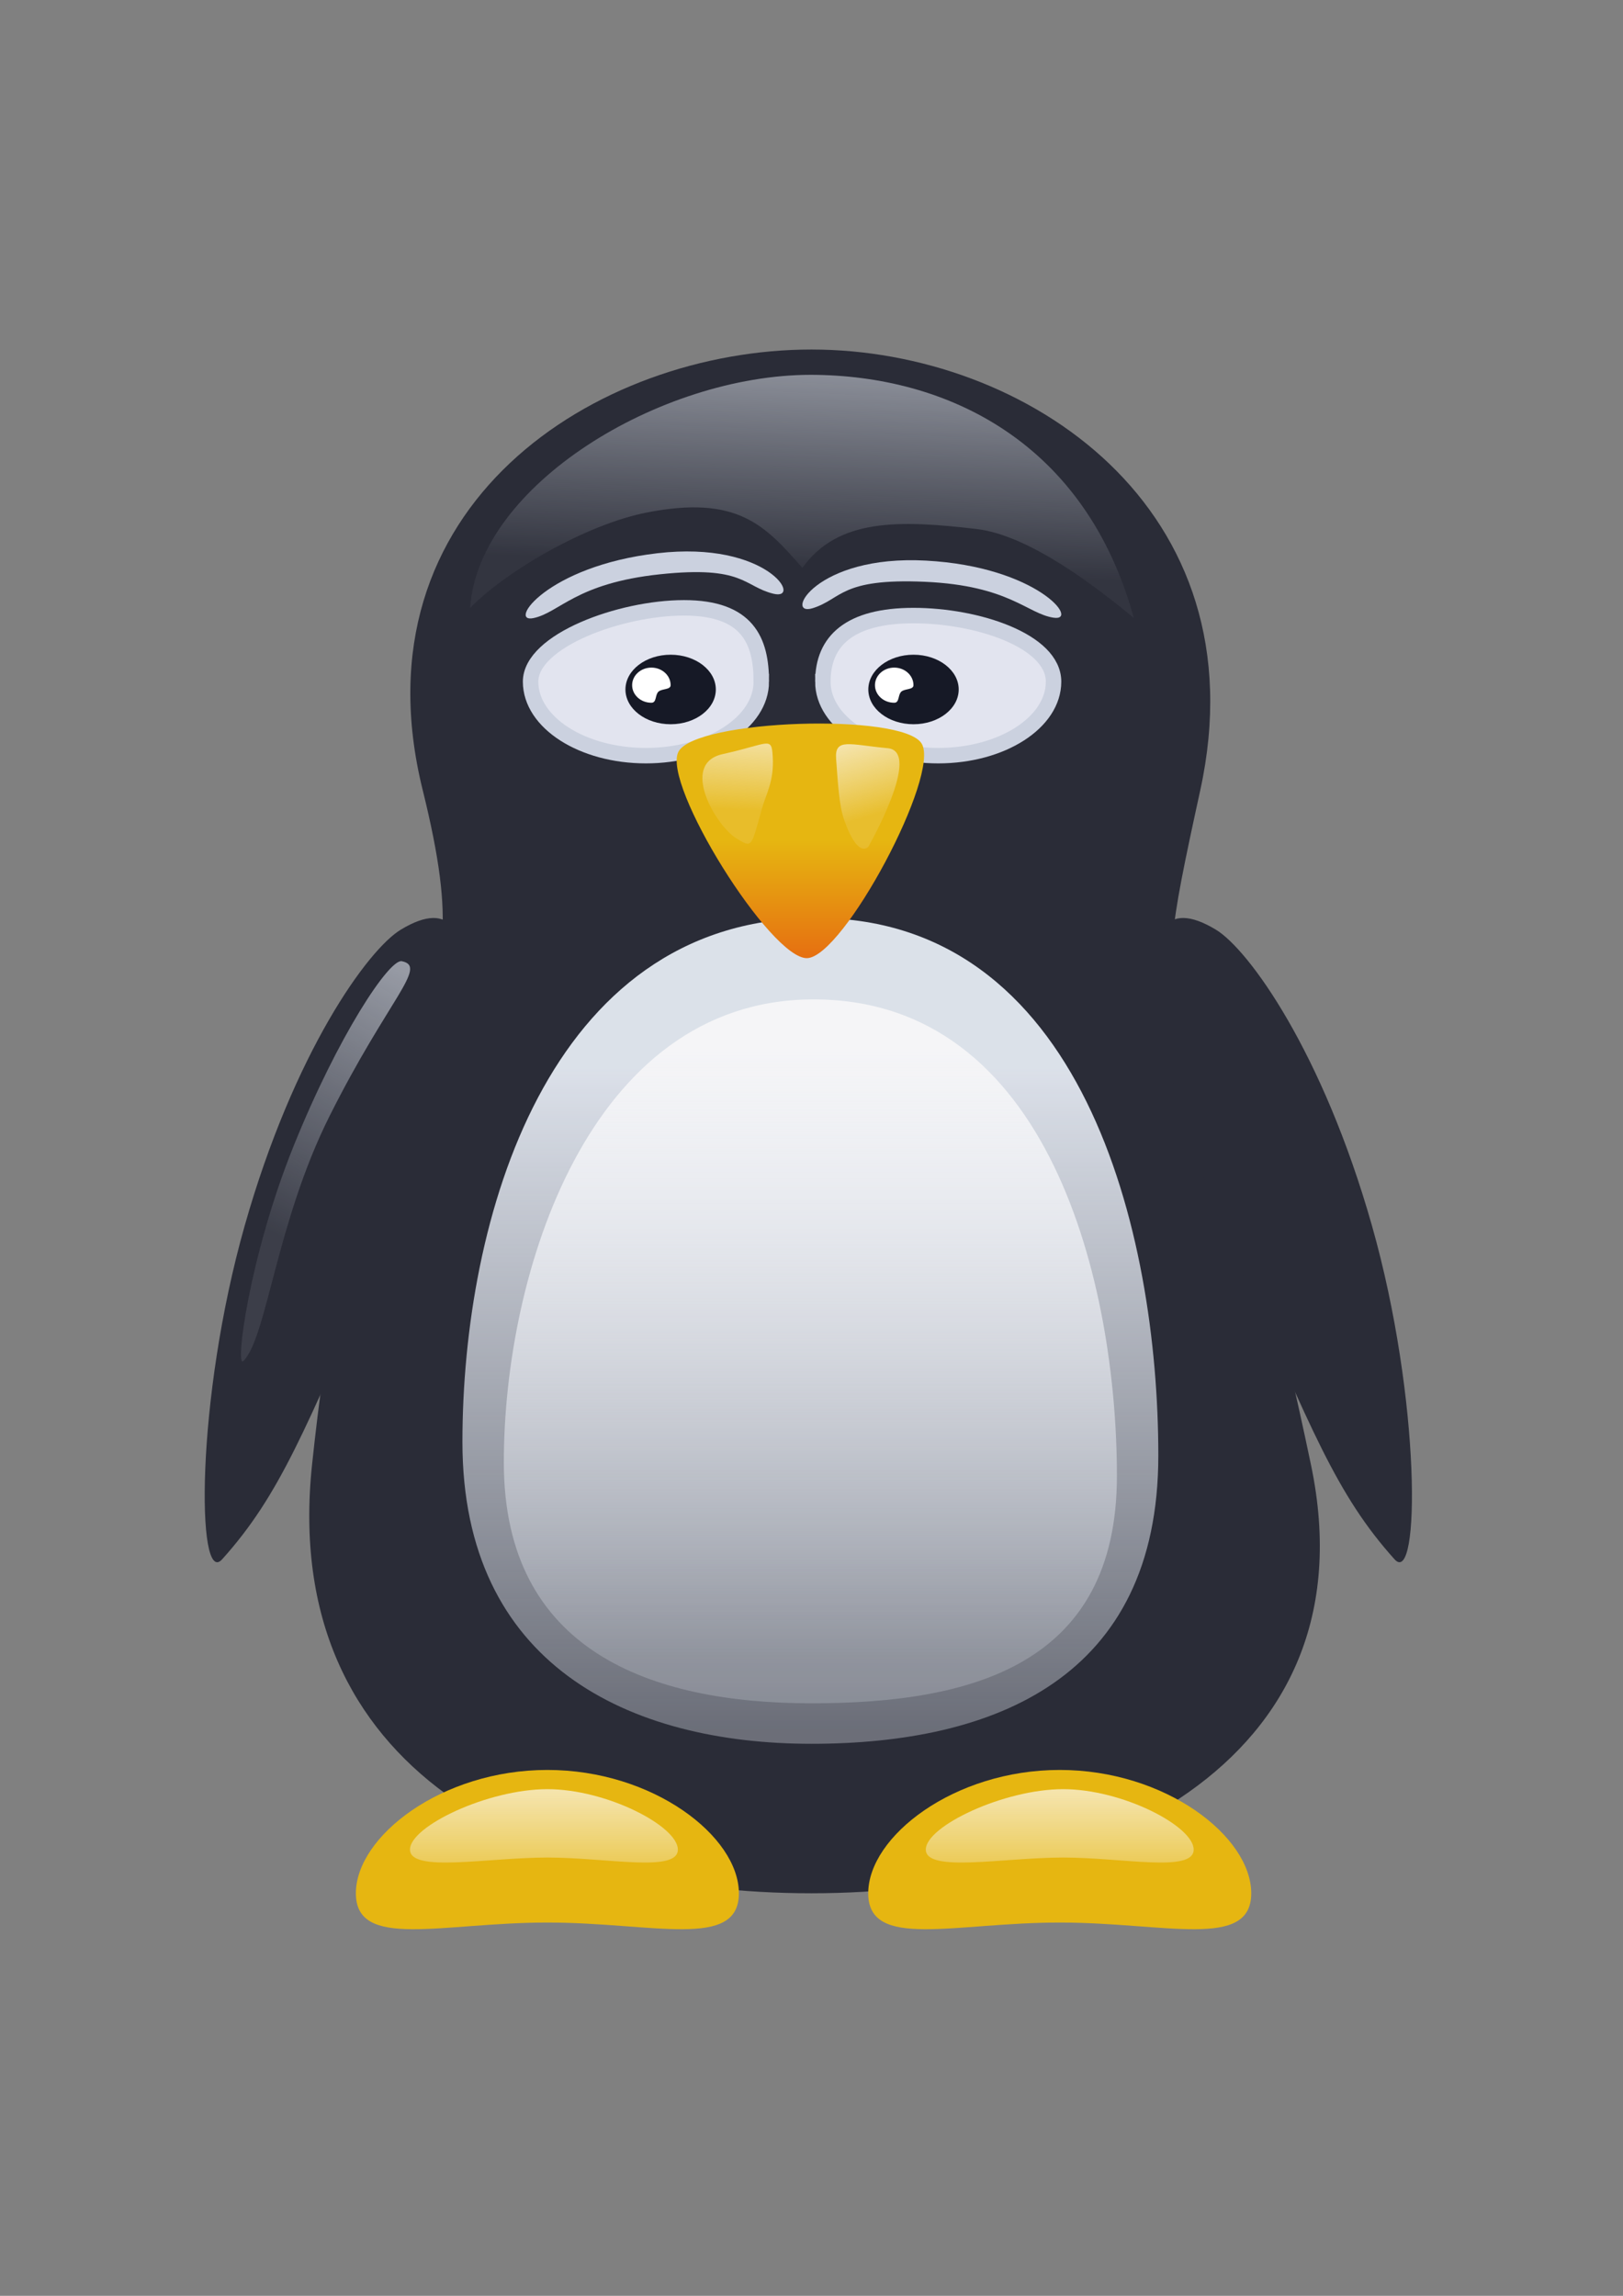 <?xml version="1.0" encoding="UTF-8" standalone="no"?>
<!-- Created with Inkscape (http://www.inkscape.org/) -->

<svg
   width="210mm"
   height="297mm"
   viewBox="0 0 210 297"
   version="1.1"
   id="svg1"
   sodipodi:docname="lab08.svg"
   inkscape:version="1.4 (e7c3feb1, 2024-10-09)"
   inkscape:export-filename="lab08.jpg"
   inkscape:export-xdpi="96"
   inkscape:export-ydpi="96"
   xmlns:inkscape="http://www.inkscape.org/namespaces/inkscape"
   xmlns:sodipodi="http://sodipodi.sourceforge.net/DTD/sodipodi-0.dtd"
   xmlns:xlink="http://www.w3.org/1999/xlink"
   xmlns="http://www.w3.org/2000/svg"
   xmlns:svg="http://www.w3.org/2000/svg">
  <rect x="0" y="0" width="210" height="297" fill="#808080" stroke="none"/>
  <sodipodi:namedview
     id="namedview1"
     pagecolor="#ffffff"
     bordercolor="#000000"
     borderopacity="0.25"
     inkscape:showpageshadow="2"
     inkscape:pageopacity="0.0"
     inkscape:pagecheckerboard="0"
     inkscape:deskcolor="#d1d1d1"
     inkscape:document-units="mm"
     inkscape:zoom="0.75875353"
     inkscape:cx="488.30086"
     inkscape:cy="430.31101"
     inkscape:window-width="1104"
     inkscape:window-height="1020"
     inkscape:window-x="690"
     inkscape:window-y="54"
     inkscape:window-maximized="0"
     inkscape:current-layer="layer1" />
  <defs
     id="defs1">
    <linearGradient
       id="linearGradient36"
       inkscape:collect="always">
      <stop
         style="stop-color:#f5f5f7;stop-opacity:1;"
         offset="0"
         id="stop36" />
      <stop
         style="stop-color:#e6ebf4;stop-opacity:0.22;"
         offset="1"
         id="stop37" />
    </linearGradient>
    <linearGradient
       id="linearGradient34">
      <stop
         style="stop-color:#e6ebf4;stop-opacity:1"
         offset="0"
         id="stop33" />
      <stop
         style="stop-color:#e6ebf4;stop-opacity:0.094;"
         offset="1"
         id="stop34" />
    </linearGradient>
    <linearGradient
       id="linearGradient31">
      <stop
         style="stop-color:#e6ebf4;stop-opacity:0.943;"
         offset="0"
         id="stop30" />
      <stop
         style="stop-color:#e6ebf4;stop-opacity:0.094;"
         offset="1"
         id="stop31" />
    </linearGradient>
    <linearGradient
       id="linearGradient27">
      <stop
         style="stop-color:#f3e7b8;stop-opacity:0.151;"
         offset="0"
         id="stop26" />
      <stop
         style="stop-color:#f5e4ac;stop-opacity:1;"
         offset="1"
         id="stop27" />
    </linearGradient>
    <linearGradient
       id="linearGradient25">
      <stop
         style="stop-color:#f3e7b8;stop-opacity:0.17;"
         offset="0"
         id="stop24" />
      <stop
         style="stop-color:#f5e4ac;stop-opacity:1;"
         offset="1"
         id="stop25" />
    </linearGradient>
    <linearGradient
       id="linearGradient21"
       inkscape:collect="always">
      <stop
         style="stop-color:#e6b611;stop-opacity:1;"
         offset="0.498"
         id="stop21" />
      <stop
         style="stop-color:#e66b11;stop-opacity:1;"
         offset="1"
         id="stop22" />
    </linearGradient>
    <linearGradient
       id="linearGradient11">
      <stop
         style="stop-color:#e6ebf4;stop-opacity:0.943;"
         offset="0"
         id="stop10" />
      <stop
         style="stop-color:#e6ebf4;stop-opacity:0;"
         offset="1"
         id="stop11" />
    </linearGradient>
    <linearGradient
       id="linearGradient9">
      <stop
         style="stop-color:#f3e7b8;stop-opacity:0.447;"
         offset="0"
         id="stop9" />
      <stop
         style="stop-color:#f5e4ac;stop-opacity:1;"
         offset="1"
         id="stop8" />
    </linearGradient>
    <linearGradient
       id="linearGradient3">
      <stop
         style="stop-color:#e6ebf4;stop-opacity:0.943;"
         offset="0"
         id="stop6" />
      <stop
         style="stop-color:#e6ebf4;stop-opacity:0.346;"
         offset="1"
         id="stop7" />
    </linearGradient>
    <linearGradient
       id="linearGradient3-1">
      <stop
         style="stop-color:#e6ebf4;stop-opacity:0.943;"
         offset="0"
         id="stop3" />
      <stop
         style="stop-color:#e6ebf4;stop-opacity:0;"
         offset="0.508"
         id="stop4" />
    </linearGradient>
    <linearGradient
       inkscape:collect="always"
       xlink:href="#linearGradient3"
       id="linearGradient4"
       x1="105"
       y1="138.162"
       x2="105"
       y2="223.827"
       gradientUnits="userSpaceOnUse" />
    <linearGradient
       inkscape:collect="always"
       xlink:href="#linearGradient9"
       id="linearGradient8"
       gradientUnits="userSpaceOnUse"
       x1="270.26"
       y1="911.917"
       x2="270.26"
       y2="878.483"
       gradientTransform="matrix(0.265,0,0,0.265,-0.681,-0.977)"
       spreadMethod="pad" />
    <linearGradient
       inkscape:collect="always"
       xlink:href="#linearGradient9"
       id="linearGradient12"
       gradientUnits="userSpaceOnUse"
       gradientTransform="matrix(0.265,0,0,0.265,66.059,-0.977)"
       x1="270.26"
       y1="911.917"
       x2="270.26"
       y2="878.483"
       spreadMethod="pad" />
    <linearGradient
       inkscape:collect="always"
       xlink:href="#linearGradient25"
       id="linearGradient18"
       gradientUnits="userSpaceOnUse"
       gradientTransform="matrix(0.157,0,0,0.229,64.697,-101.176)"
       x1="305.807"
       y1="902.428"
       x2="296.83"
       y2="859.766"
       spreadMethod="pad" />
    <linearGradient
       inkscape:collect="always"
       xlink:href="#linearGradient9"
       id="linearGradient19"
       gradientUnits="userSpaceOnUse"
       gradientTransform="matrix(-0.258,0,0,-0.24,177.183,323.039)"
       x1="304.783"
       y1="876.891"
       x2="304.22"
       y2="898.676"
       spreadMethod="pad" />
    <linearGradient
       inkscape:collect="always"
       xlink:href="#linearGradient27"
       id="linearGradient20"
       gradientUnits="userSpaceOnUse"
       gradientTransform="matrix(-0.194,0.029,0.035,0.216,123.365,-98.893)"
       x1="304.86"
       y1="901.883"
       x2="296.529"
       y2="855.838"
       spreadMethod="pad" />
    <linearGradient
       inkscape:collect="always"
       xlink:href="#linearGradient21"
       id="linearGradient22"
       x1="101.41"
       y1="122.168"
       x2="101.41"
       y2="90.153"
       gradientUnits="userSpaceOnUse" />
    <linearGradient
       inkscape:collect="always"
       xlink:href="#linearGradient34"
       id="linearGradient30"
       x1="104.878"
       y1="48.49"
       x2="103.822"
       y2="73.471"
       gradientUnits="userSpaceOnUse" />
    <linearGradient
       inkscape:collect="always"
       xlink:href="#linearGradient31"
       id="linearGradient33"
       gradientUnits="userSpaceOnUse"
       x1="39.446"
       y1="65.934"
       x2="38.572"
       y2="132.736" />
    <linearGradient
       inkscape:collect="always"
       xlink:href="#linearGradient36"
       id="linearGradient37"
       x1="104.854"
       y1="135.155"
       x2="104.854"
       y2="214.483"
       gradientUnits="userSpaceOnUse" />
  </defs>
  <g
     inkscape:label="Layer 1"
     inkscape:groupmode="layer"
     id="layer1">
    <path
       id="path1"
       style="fill:#2a2c37;stroke-width:2;stroke-linecap:round"
       d="m 105,45.216 c -27.784,1.26e-4 -59.432,20.12 -50.307,56.99 8.819,35.632 -7.093,18.92 -14.315,87.256 -4.202,39.76 28.932,55.463 64.621,55.463 35.69,1.6e-4 72.834,-16.334 64.622,-55.463 C 153.644,113.331 146.924,140.635 155.307,102.206 163.27,65.701 132.784,45.216 105,45.216 Z"
       sodipodi:nodetypes="sssssss" />
    <g
       id="g12">
      <path
         id="path2"
         style="fill:#e6b611;stroke-width:2;stroke-linecap:round"
         d="m 95.605,244.926 c 1e-5,7.351 -11.094,3.785 -24.779,3.785 -13.685,0 -24.779,3.566 -24.779,-3.785 4e-6,-7.351 11.094,-15.956 24.779,-15.956 13.685,0 24.779,8.605 24.779,15.956 z"
         sodipodi:nodetypes="sssss" />
      <path
         id="path7"
         style="opacity:1;vector-effect:none;fill:url(#linearGradient8);stroke-width:2;stroke-linecap:round;fill-rule:nonzero;fill-opacity:1"
         d="m 87.708,239.273 c -8e-6,3.027 -9.217,1.029 -16.883,1.029 -7.666,0 -17.776,1.998 -17.776,-1.029 -6e-6,-3.027 10.109,-7.817 17.776,-7.817 7.666,0 16.883,4.79 16.883,7.817 z"
         sodipodi:nodetypes="sssss" />
    </g>
    <g
       id="g13">
      <path
         id="path2-3"
         style="fill:#e6b611;stroke-width:2;stroke-linecap:round"
         d="m 161.898,244.926 c 1e-5,7.351 -11.094,3.785 -24.779,3.785 -13.685,0 -24.779,3.566 -24.779,-3.785 0,-7.351 11.094,-15.956 24.779,-15.956 13.685,0 24.779,8.605 24.779,15.956 z"
         sodipodi:nodetypes="sssss" />
      <path
         id="path7-0"
         style="vector-effect:none;fill:url(#linearGradient12);fill-opacity:1;fill-rule:nonzero;stroke-width:2;stroke-linecap:round"
         d="m 154.448,239.273 c -1e-5,3.027 -9.217,1.029 -16.883,1.029 -7.666,0 -17.776,1.998 -17.776,-1.029 0,-3.027 10.109,-7.817 17.776,-7.817 7.666,0 16.883,4.79 16.883,7.817 z"
         sodipodi:nodetypes="sssss" />
    </g>
    <g
       id="g4">
      <path
         id="path3"
         style="fill:url(#linearGradient4);stroke-width:2;stroke-linecap:round"
         d="m 149.875,188.29 c 0,28.818 -21.219,37.298 -44.875,37.298 -23.655,0 -45.166,-10.231 -45.166,-39.049 0,-28.818 10.993,-67.349 45.166,-67.779 35.083,-0.441 44.875,40.711 44.875,69.529 z"
         sodipodi:nodetypes="sssss" />
      <path
         id="path3-5"
         style="fill:url(#linearGradient37);stroke-width:1.724;stroke-linecap:round"
         d="m 144.518,190.935 c 1e-5,24.465 -18.821,29.415 -39.518,29.415 -20.697,0 -39.81,-6.701 -39.81,-31.166 2e-6,-24.465 10.994,-59.684 39.81,-59.896 30.967,-0.227 39.518,37.182 39.518,61.646 z"
         sodipodi:nodetypes="sssss" />
    </g>
    <g
       id="g6"
       transform="rotate(15.843,-41.949,197.269)">
      <path
         id="path4"
         style="fill:#2a2c37;stroke-width:2;stroke-linecap:round"
         d="m 36.237,139.926 c -3.2,23.162 -4.016,32.246 -8.97,42.337 -2.183,4.447 -8.97,-18.955 -8.97,-42.337 0,-23.382 5.593,-38.712 8.97,-42.337 10.695,-11.483 12.75,14.98 8.97,42.337 z"
         sodipodi:nodetypes="sssss" />
      <path
         id="path4-8"
         style="font-variation-settings:normal;display:inline;opacity:1;vector-effect:none;fill:url(#linearGradient33);stroke-width:2.006;stroke-linecap:round;stroke-linejoin:miter;stroke-miterlimit:4;stroke-dasharray:none;stroke-dashoffset:0;stroke-opacity:1;-inkscape-stroke:none;stop-color:#000000;stop-opacity:1;fill-opacity:1;stroke:none"
         transform="matrix(0.977,0.214,-0.106,0.994,0,0)"
         d="m 38.145,115.819 c -1.269,15.508 3.178,29.194 1.509,33.407 -0.632,1.595 -4.393,-12.271 -4.393,-27.692 0,-15.421 2.449,-27.44 4.081,-27.919 3.445,-1.01 0.205,5.078 -1.197,22.204 z"
         sodipodi:nodetypes="sssss" />
    </g>
    <g
       id="g6-0"
       transform="matrix(-0.962,0.273,0.273,0.962,156.917,18.946)">
      <path
         id="path4-0"
         style="fill:#2a2c37;stroke-width:2;stroke-linecap:round"
         d="m 36.237,139.926 c -3.2,23.162 -4.016,32.246 -8.97,42.337 -2.183,4.447 -8.97,-18.955 -8.97,-42.337 0,-23.382 5.593,-38.712 8.97,-42.337 10.695,-11.483 12.75,14.98 8.97,42.337 z"
         sodipodi:nodetypes="sssss" />
      <path
         id="path4-8-9"
         style="font-variation-settings:normal;opacity:1;vector-effect:none;fill:url(#linearGradient33);stroke-width:2.006;stroke-linecap:round;stroke-linejoin:miter;stroke-miterlimit:4;stroke-dasharray:none;stroke-dashoffset:0;stroke-opacity:1;-inkscape-stroke:none;stop-color:#000000;stop-opacity:1;fill-opacity:1;stroke:none"
         transform="matrix(0.977,0.214,-0.106,0.994,0,0)"
         d="m 38.145,115.819 c -1.269,15.508 3.178,29.194 1.509,33.407 -0.632,1.595 -4.393,-12.271 -4.393,-27.692 0,-15.421 2.449,-27.44 4.081,-27.919 3.445,-1.01 0.205,5.078 -1.197,22.204 z"
         sodipodi:nodetypes="sssss" />
    </g>
    <g
       id="g16">
      <g
         id="g18">
        <path
           id="path13"
           style="opacity:1;vector-effect:none;fill:#e2e4ef;stroke:#cbd1df;stroke-width:2;stroke-linecap:round"
           d="m 98.503,88.18 c 0,5.289 -6.682,9.577 -14.925,9.577 -8.243,0 -14.925,-4.288 -14.925,-9.577 0,-5.289 11.606,-9.546 19.849,-9.546 8.243,0 10.001,4.257 10.001,9.546 z"
           sodipodi:nodetypes="sssss" />
        <ellipse
           style="font-variation-settings:normal;opacity:1;vector-effect:none;fill:#161926;fill-opacity:1;fill-rule:nonzero;stroke-width:3.716;stroke-linecap:round;stroke-linejoin:miter;stroke-miterlimit:4;stroke-dasharray:none;stroke-dashoffset:0;stroke-opacity:1;-inkscape-stroke:none"
           id="path14"
           cx="86.773"
           cy="89.195"
           rx="5.847"
           ry="4.497" />
        <path
           id="path15"
           style="opacity:1;vector-effect:none;fill:#ffffff;stroke-width:3.449;stroke-linecap:round"
           d="m 86.773,88.639 c 0,0.616 -1.143,0.432 -1.578,0.841 -0.453,0.426 -0.211,1.433 -0.913,1.433 -1.376,0 -2.491,-1.018 -2.491,-2.274 0,-1.256 1.115,-2.274 2.491,-2.274 1.376,0 2.491,1.018 2.491,2.274 z"
           sodipodi:nodetypes="ssssss" />
      </g>
      <path
         style="font-variation-settings:normal;opacity:1;vector-effect:none;fill:#cbd1df;fill-opacity:1;fill-rule:nonzero;stroke:none;stroke-width:2;stroke-linecap:round;stroke-linejoin:miter;stroke-miterlimit:4;stroke-dasharray:none;stroke-dashoffset:0;stroke-opacity:1;-inkscape-stroke:none"
         d="m 69.028,79.96 c 3.388,-0.715 5.461,-4.509 16.351,-5.665 10.89,-1.156 10.808,1.548 14.678,2.511 3.87,0.963 -0.68,-6.905 -15.007,-5.235 -14.328,1.67 -19.411,9.104 -16.022,8.389 z"
         id="path16"
         sodipodi:nodetypes="zzzzz" />
    </g>
    <g
       id="g16-2"
       transform="matrix(-1,0,0,1,208.167,0)">
      <g
         id="g17"
         transform="translate(3.195)">
        <path
           id="path13-0"
           style="opacity:1;vector-effect:none;fill:#e2e4ef;stroke:#cbd1df;stroke-width:2;stroke-linecap:round"
           d="m 98.503,88.18 c 0,5.289 -6.682,9.577 -14.925,9.577 -8.243,0 -14.925,-4.288 -14.925,-9.577 0,-5.289 9.883,-8.546 18.125,-8.546 8.243,0 11.724,3.257 11.724,8.546 z"
           sodipodi:nodetypes="sssss" />
        <ellipse
           style="font-variation-settings:normal;opacity:1;vector-effect:none;fill:#161926;fill-opacity:1;fill-rule:nonzero;stroke-width:3.716;stroke-linecap:round;stroke-linejoin:miter;stroke-miterlimit:4;stroke-dasharray:none;stroke-dashoffset:0;stroke-opacity:1;-inkscape-stroke:none"
           id="path14-4"
           cx="86.773"
           cy="89.195"
           rx="5.847"
           ry="4.497" />
        <path
           id="path15-4"
           style="opacity:1;vector-effect:none;fill:#ffffff;stroke-width:3.449;stroke-linecap:round"
           d="m 86.779,88.639 c 0,0.616 1.143,0.432 1.578,0.841 0.453,0.426 0.211,1.433 0.913,1.433 1.376,0 2.491,-1.018 2.491,-2.274 0,-1.256 -1.115,-2.274 -2.491,-2.274 -1.376,0 -2.491,1.018 -2.491,2.274 z"
           sodipodi:nodetypes="ssssss" />
      </g>
      <path
         style="font-variation-settings:normal;opacity:1;vector-effect:none;fill:#cbd1df;fill-opacity:1;fill-rule:nonzero;stroke:none;stroke-width:2;stroke-linecap:round;stroke-linejoin:miter;stroke-miterlimit:4;stroke-dasharray:none;stroke-dashoffset:0;stroke-opacity:1;-inkscape-stroke:none"
         d="m 71.833,79.911 c 3.426,-0.505 5.729,-4.164 16.669,-4.647 10.94,-0.483 10.692,2.212 14.496,3.411 3.803,1.2 -0.253,-6.934 -14.656,-6.15 -14.403,0.784 -19.935,7.89 -16.509,7.385 z"
         id="path16-5"
         sodipodi:nodetypes="zzzzz" />
    </g>
    <g
       id="g28">
      <path
         sodipodi:type="star"
         style="font-variation-settings:normal;opacity:1;vector-effect:none;fill:url(#linearGradient22);fill-opacity:1;fill-rule:nonzero;stroke:none;stroke-width:2;stroke-linecap:round;stroke-linejoin:miter;stroke-miterlimit:4;stroke-dasharray:none;stroke-dashoffset:0;stroke-opacity:1;-inkscape-stroke:none"
         id="path18"
         inkscape:flatsided="true"
         sodipodi:sides="3"
         sodipodi:cx="101.14931"
         sodipodi:cy="109.14723"
         sodipodi:r1="18.170992"
         sodipodi:r2="9.0854959"
         sodipodi:arg1="2.5843719"
         sodipodi:arg2="3.6315694"
         inkscape:rounded="0.15"
         inkscape:randomized="0"
         d="m 85.727,118.757 c -2.497,-4.007 10.093,-27.611 14.811,-27.77 4.718,-0.159 18.866,22.547 16.644,26.712 -2.222,4.166 -28.959,5.065 -31.455,1.058 z"
         inkscape:transform-center-x="0.69781616"
         inkscape:transform-center-y="1.3078691"
         transform="rotate(180,102.486,107.469)" />
      <path
         id="path7-5"
         style="vector-effect:none;fill:url(#linearGradient18);fill-opacity:1;fill-rule:nonzero;stroke-width:1.431;stroke-linecap:round"
         d="m 109.232,106.082 c -0.661,-1.879 -0.793,-4.541 -1.047,-7.905 -0.208,-2.757 1.722,-1.845 6.673,-1.385 4.538,0.421 -2.506,12.747 -2.506,12.747 0,0 -1.327,1.64 -3.12,-3.458 z"
         sodipodi:nodetypes="sssss" />
      <path
         id="path7-5-2"
         style="vector-effect:none;fill:url(#linearGradient20);fill-opacity:1;fill-rule:nonzero;stroke-width:1.569;stroke-linecap:round"
         d="m 95.31,108.475 c 2.017,1.227 1.85,1.24 3.292,-3.916 0.531,-1.901 1.578,-3.48 1.378,-6.711 -0.164,-2.649 -0.432,-1.629 -6.496,-0.284 -5.557,1.233 -0.883,9.264 1.825,10.912 z"
         sodipodi:nodetypes="ssssss" />
      <path
         id="path7-5-0"
         style="display:none;vector-effect:none;fill:url(#linearGradient19);fill-opacity:1;fill-rule:nonzero;stroke-width:1.881;stroke-linecap:round"
         d="m 88.606,98.473 c -0.512,-1.599 3.239,-3.978 4.013,-2.148 2.729,6.45 9.501,15.27 14.608,22.464 1.131,1.593 -2.389,4.636 -3.666,3.216 -5.584,-6.212 -13.638,-19.418 -14.956,-23.532 z"
         sodipodi:nodetypes="sssss" />
    </g>
    <path
       id="path27"
       style="font-variation-settings:normal;opacity:1;vector-effect:none;fill:url(#linearGradient30);fill-opacity:0.508;fill-rule:nonzero;stroke:none;stroke-width:2;stroke-linecap:round;stroke-linejoin:miter;stroke-miterlimit:4;stroke-dasharray:none;stroke-dashoffset:0;stroke-opacity:1;-inkscape-stroke:none"
       d="m 104.878,48.49 c -19.471,0.012 -42.966,14.314 -44.048,30.144 4.864,-4.927 15.145,-10.794 22.747,-12.307 11.868,-2.363 15.444,1.67 20.244,7.145 4.588,-6.443 12.56,-6.207 22.56,-5.031 6.816,0.802 15.497,7.511 20.321,11.497 C 140.493,57.328 122.699,48.516 104.878,48.49 Z"
       sodipodi:nodetypes="ccscscc" />
  </g>
</svg>
